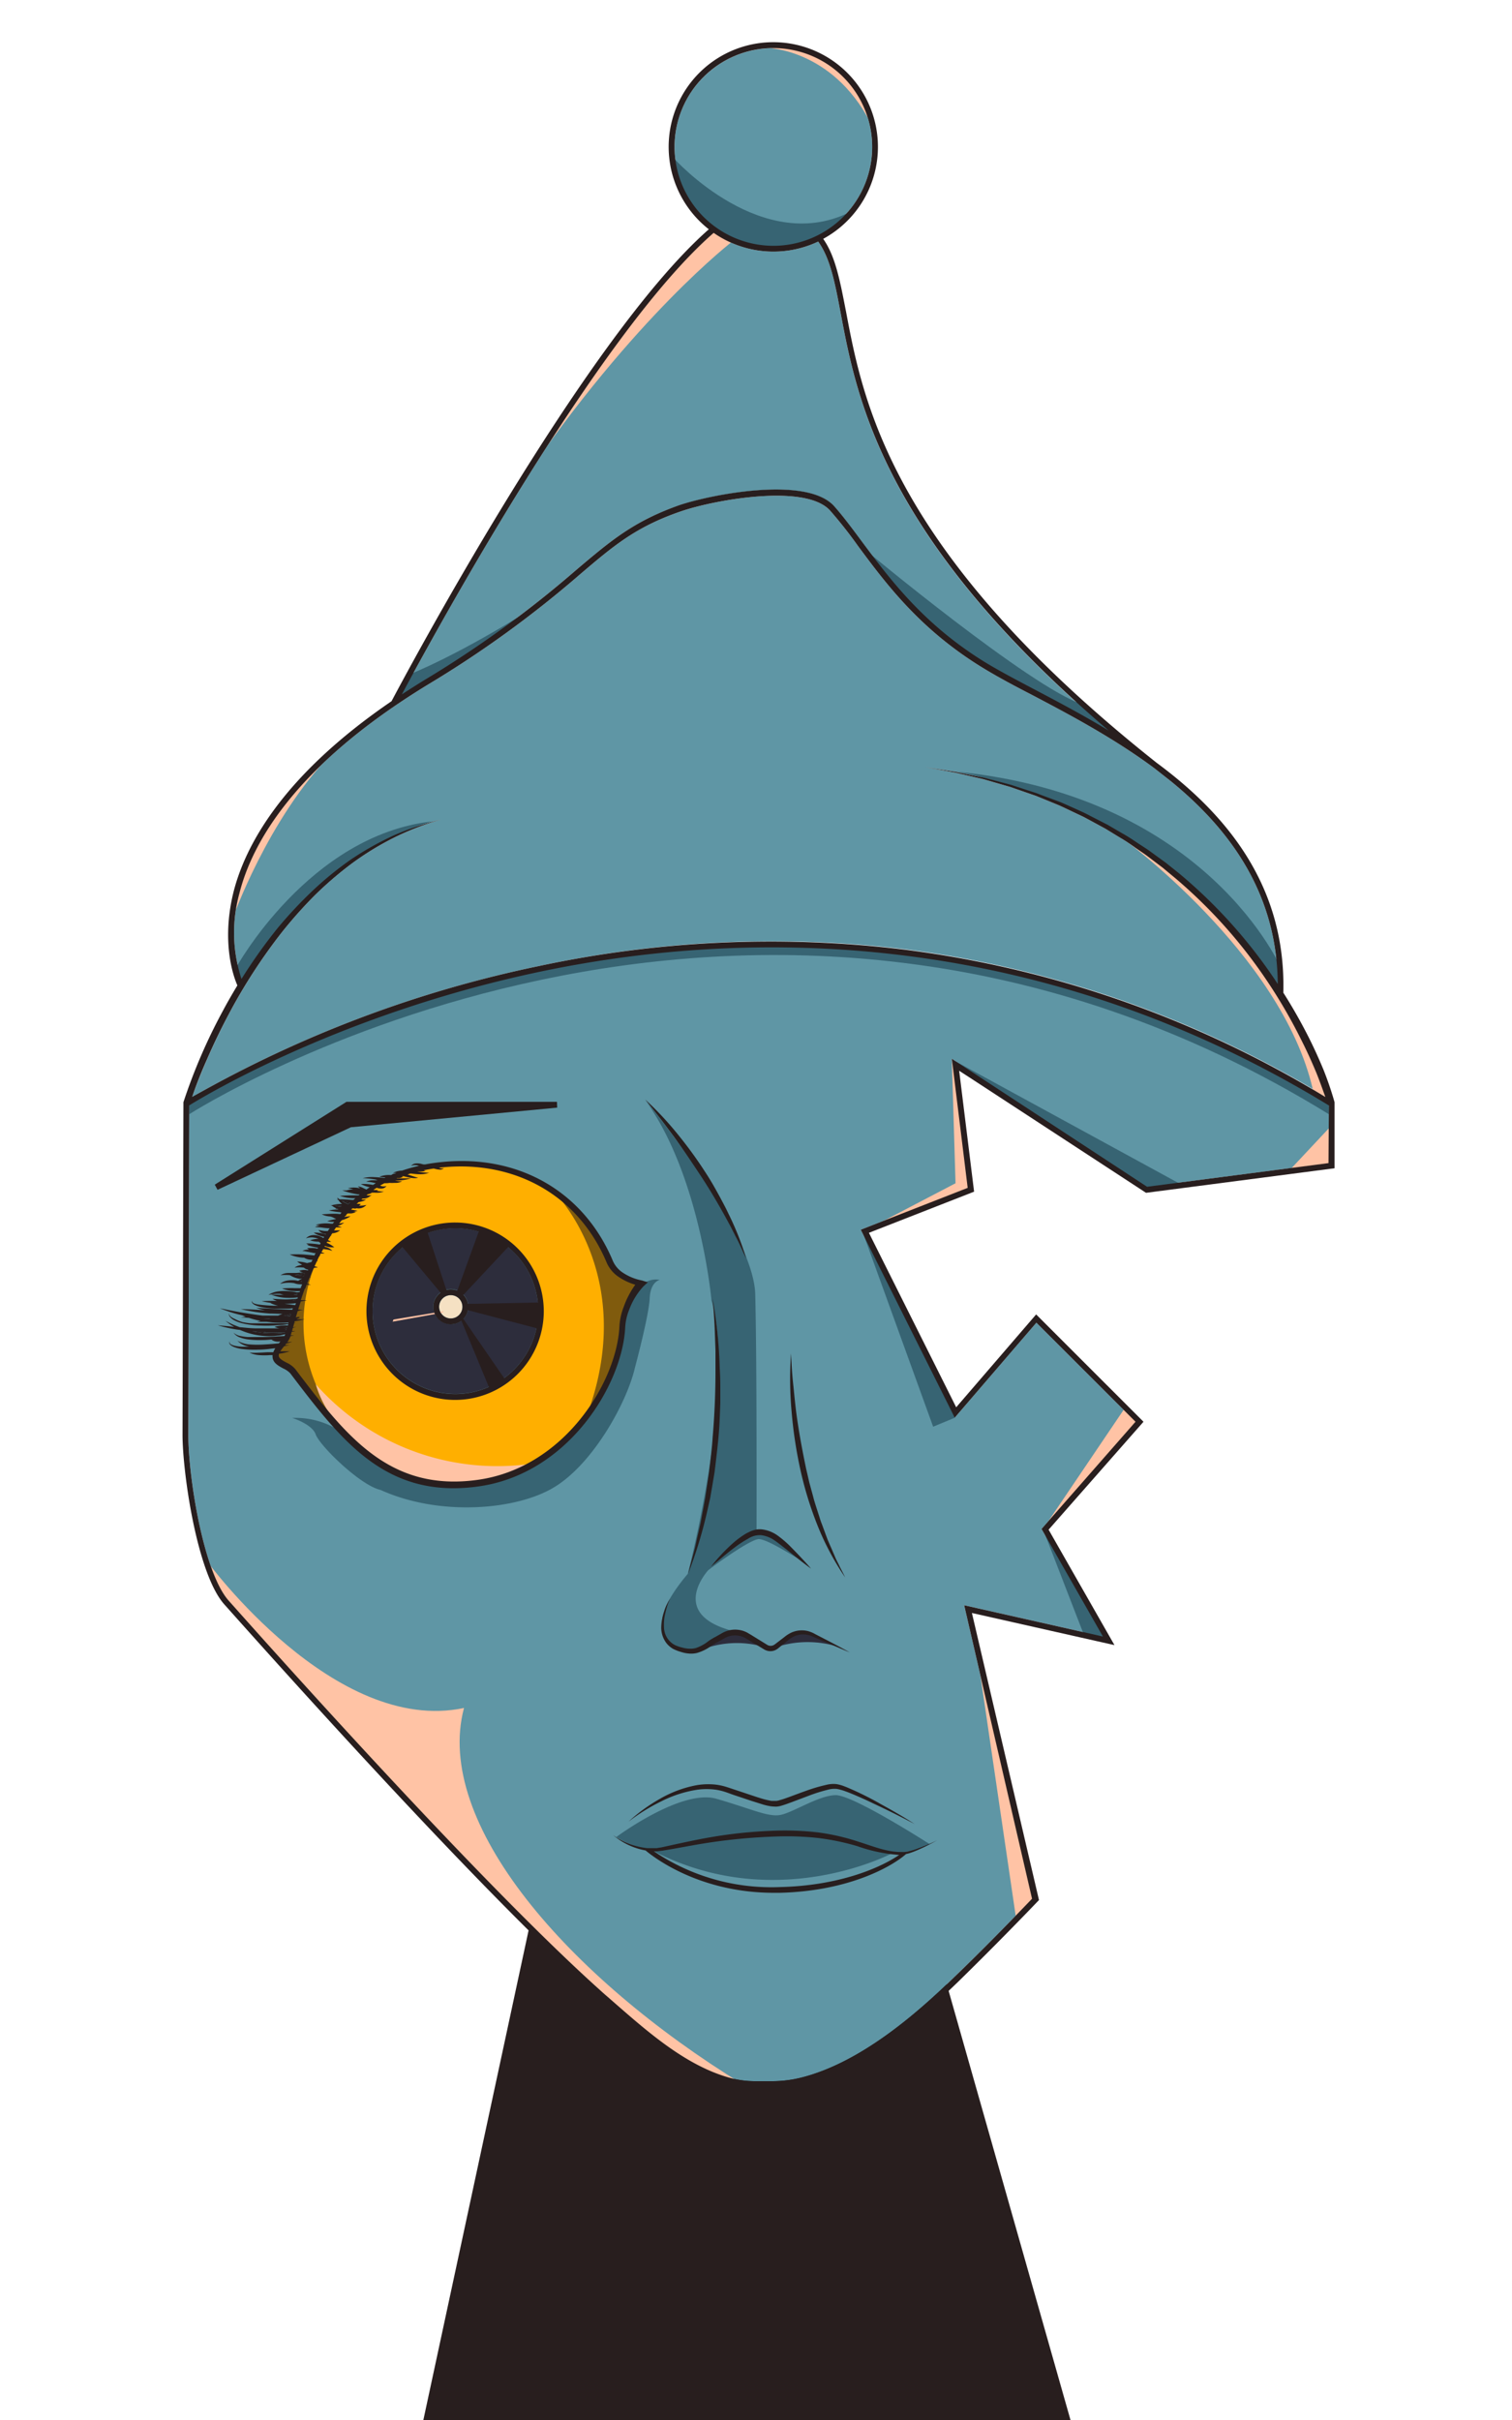<svg xmlns="http://www.w3.org/2000/svg" viewBox="0 0 250 400"><defs><style>.cls-1{fill:#281e1e;}.cls-2{fill:#5f96a5;}.cls-3{fill:#ffaf00;}.cls-4{fill:#2d2d3c;}.cls-5{fill:#f5e1c3;}.cls-6{fill:#376473;}.cls-7{fill:#ffc3a5;}.cls-8{fill:#805b0d;}</style></defs><title>char</title><g id="Camada_2" data-name="Camada 2"><polygon class="cls-1" points="88 316.27 70 400 177 400 152 312 88 316.27"/></g><g id="Camada_1" data-name="Camada 1"><circle class="cls-2" cx="127.87" cy="24.3" r="16.34"/><path class="cls-2" d="M183.31,120.79c-4.26-2.58-8.49-4.81-12.29-6.81-3.3-1.74-6.15-3.25-8.43-4.66-10.05-6.26-15.54-13.68-20-19.65-1.63-2.2-3.17-4.28-4.7-6-4.64-5.08-20.6-1.83-25.58-.14C104.69,86.2,101,89.37,95.29,94.19a177.59,177.59,0,0,1-25.12,18.22q-1.94,1.19-3.73,2.37C71.68,105,98.91,55.08,118,38.49a17.31,17.31,0,0,0,17.28,1.44c2,2.76,2.77,6.78,3.72,11.83C141.66,66,146,89,183.31,120.79Z"/><path class="cls-2" d="M219.14,181.25a176.64,176.64,0,0,0-69.46-24.34A183.08,183.08,0,0,0,89,159.7a196,196,0,0,0-57.23,21.62c.75-2.14,1.62-4.27,2.53-6.35q1.63-3.75,3.55-7.35A91.05,91.05,0,0,1,46.68,154a74.56,74.56,0,0,1,5.43-6.08,61.35,61.35,0,0,1,6.19-5.3,49.35,49.35,0,0,1,7-4.24,44.91,44.91,0,0,1,7.64-2.92,46,46,0,0,0-7.79,2.6A50.58,50.58,0,0,0,58,142.08a56.17,56.17,0,0,0-6.39,5.22,71.48,71.48,0,0,0-5.62,6,86.3,86.3,0,0,0-6.06,8.51,24.45,24.45,0,0,1-.36-14.1c2.09-8.35,9.18-21.12,31.15-34.53A178.75,178.75,0,0,0,95.92,94.92c5.57-4.74,9.25-7.87,16.76-10.43,5.54-1.88,20.47-4.59,24.55-.12a72.83,72.83,0,0,1,4.63,5.87c4.46,6,10,13.54,20.22,19.89,2.31,1.44,5.18,3,8.49,4.7,6.18,3.25,13.53,7.13,20.28,12.14l2.71,2.13h0c9.75,7.93,17.6,18.55,17.71,33.55-.25-.37-.48-.74-.73-1.1a83.28,83.28,0,0,0-15.5-17.12l-2.26-1.81-2.34-1.7c-.77-.58-1.6-1.08-2.4-1.62s-1.6-1.07-2.45-1.54l-2.49-1.45L180.54,135c-.43-.22-.85-.45-1.29-.66l-1.31-.6c-.88-.39-1.75-.8-2.64-1.17l-2.69-1c-.45-.16-.89-.35-1.35-.51l-1.37-.44-2.74-.9-2.79-.74-1.39-.37c-.47-.13-.94-.2-1.41-.3l-2.82-.58-.71-.15-.71-.11-1.42-.22-2.85-.43,2.84.51,1.41.26.71.13.7.16,2.8.66c.46.11.93.2,1.39.34l1.38.4,2.76.8,2.71.94,1.36.47c.45.16.89.36,1.33.53l2.65,1.09c.87.39,1.73.81,2.6,1.22l1.29.61c.43.21.85.45,1.27.67l2.52,1.37,2.44,1.49c.83.48,1.61,1,2.4,1.57s1.59,1.06,2.34,1.65l2.28,1.72,2.2,1.83a82.15,82.15,0,0,1,15.14,17,86,86,0,0,1,5.71,9.89c.86,1.7,1.64,3.44,2.37,5.19C218.18,178.59,218.7,179.92,219.14,181.25Z"/><path class="cls-2" d="M219.72,182.72l0,9.53-30,3.91L157.38,175,160,196.34l-17.68,6.92,15.54,31.07,13.5-15.7L187.75,235l-15.54,17.72,10.15,17.78-22.94-5.17,11.22,48.51c-4.59,4.79-9,9.25-12.91,13-6.17,6-15.51,14.17-25.39,16.6a19.87,19.87,0,0,1-4.75.56h-2.7a15.87,15.87,0,0,1-4-.5c-7.21-1.91-13.47-7.38-19-12.2l-1.44-1.26c-.43-.36-.86-.75-1.3-1.15C80.71,312.34,50.1,278.39,37.8,264.56c-4.13-4.64-6.66-20.33-6.66-27.33l.15-54.52c2.45-1.52,25-15.14,57.92-22.08C121.18,153.89,169.76,152.26,219.72,182.72Z"/><path class="cls-3" d="M102.4,210.83a5.21,5.21,0,0,1-1.81-2.29c-4.27-10.07-13.36-15.92-24.32-15.92a33.09,33.09,0,0,0-4.5.32c-15.07,2.11-20.41,14.61-23.94,27.81a4.45,4.45,0,0,1-1,1.58c-.51.6-1,1.22-1,1.8s.71.93,1.4,1.31a4.15,4.15,0,0,1,1.37,1c7.58,10,14.22,18.71,26.45,18.71a29.09,29.09,0,0,0,4-.29c14.5-2,23.18-16.4,23.65-25.57a9.59,9.59,0,0,1,.7-3.14,13.19,13.19,0,0,1,2.23-3.86A9.61,9.61,0,0,1,102.4,210.83ZM75.26,231.14a14.42,14.42,0,1,1,14.41-14.42A14.44,14.44,0,0,1,75.26,231.14Z"/><path class="cls-4" d="M75.26,203A13.7,13.7,0,1,0,89,216.72,13.72,13.72,0,0,0,75.26,203Zm-.72,15.86A2.89,2.89,0,1,1,77.42,216,2.9,2.9,0,0,1,74.54,218.89Z"/><circle class="cls-5" cx="74.54" cy="216" r="1.92"/><path class="cls-6" d="M147.49,306.33s-19.08,10.13-39.37-.34c0,0,13.88-3.18,20.28-2.82A67.32,67.32,0,0,1,147.49,306.33Z"/><path class="cls-6" d="M101.92,303.63s10.75-8,16.55-6.31,8.26,2.92,10.3,2.71,6.49-3.28,9.4-3.31,15.52,8.08,15.52,8.08-4.64,3.19-11.81,0a26.59,26.59,0,0,0-13.09-1.59,125.19,125.19,0,0,0-20.86,2.56A13.66,13.66,0,0,1,101.92,303.63Z"/><polygon class="cls-6" points="142.76 203.99 154.29 235.82 157.88 234.33 157.88 233.3 143.21 203.99 142.76 203.99"/><polygon class="cls-7" points="167.99 317.02 161.26 271.21 171.05 314.02 167.99 317.02"/><polygon class="cls-6" points="172.61 253.16 179.28 270.38 183.04 270.95 173.11 253.16 172.61 253.16"/><polygon class="cls-6" points="157.99 175.43 195.22 195.74 189.93 196.71 158.59 176.97 157.99 175.43"/><path class="cls-6" d="M31.74,181.32l-.45,1.39v1.46s92.19-59.21,188.43,0v-1.7S139.73,124,31.74,181.32Z"/><path class="cls-6" d="M122,269.78a9.38,9.38,0,0,0-3.24,1c-.07.05-.13,0-.19-.14l-.59.78a4.87,4.87,0,0,1-4,1.56c-2.39-.28-4.88-1.79-4.48-5.37.27-2.5,2.76-5.75,4.23-7.48.26-1,8-31.37,3.91-45.18,0,0-1.84-20.64-11-33.2,0,0,17.94,21.72,18.23,32.13s.22,38.95.22,38.95l.55.42a26,26,0,0,1,6.42,4.42c-1.94-1.13-5.28-3.22-6.57-3.27s-7.14,4.14-8.42,5.17C117.14,259.53,110,267.14,122,269.78Z"/><path class="cls-6" d="M131.79,257.35c.3.28.6.56.91.87A4.81,4.81,0,0,0,131.79,257.35Z"/><path class="cls-6" d="M103.79,215.52l.11.94a25,25,0,0,0-1.26,5.91c-.48,4.74-8.76,20.48-23,22.51A25.88,25.88,0,0,1,59.84,240a13.5,13.5,0,0,0-11.53-5.63s3.28,1,3.89,2.72c.29.85,2,2.87,4.13,4.81.3.28.61.56.92.82,2,1.71,4.13,3.2,5.67,3.55h0c9.8,4.44,22.5,3.32,28.68-.43C98,242,103.63,231.93,105,226h0s2.3-8.56,2.42-11.38,1.68-3.07,1.68-3.07C105.71,210.9,103.79,215.52,103.79,215.52Z"/><path class="cls-8" d="M97.22,233.47s4.67-7.77,5.3-11.79a49.07,49.07,0,0,1,1.36-6.36l2-3.49s-3.74,0-4.45-2.1c-2.79-8.22-10-12.94-10-12.94S105.53,210.44,97.22,233.47Z"/><path class="cls-8" d="M53.48,206.32S42.82,222.53,59.84,240c0,0-10.7-11.65-11.42-13.12a3.74,3.74,0,0,0-2.35-1.84l-.52-1.48a8.53,8.53,0,0,0,2.3-3.16C48.53,218.59,50.73,209.22,53.48,206.32Z"/><path class="cls-4" d="M126.13,272.16l-3.55-2.26-2.93.39-3.28,2.24A16.16,16.16,0,0,1,126.13,272.16Z"/><path class="cls-4" d="M138.48,272.16a28.42,28.42,0,0,0-5-2.34c-2-.56-4.89,2.34-4.89,2.34A16.94,16.94,0,0,1,138.48,272.16Z"/><path class="cls-6" d="M39,160S51.05,138,71.53,135.76c0,0-16.78,3.73-31.44,27Z"/><path class="cls-6" d="M211.9,160.2S199.82,131.63,158,127.53c0,0,33.54,5,53.48,36.52Z"/><path class="cls-6" d="M143,90.84s27.51,22.88,36,25.59l5.58,5.1-7.5-3.84-9.73-5-7.51-4.5-5.71-4.57-5.34-5.28Z"/><path class="cls-6" d="M68,111.35s7.64-3,19.69-10.58L73.06,111.34l-7.65,4.57Z"/><path class="cls-6" d="M111.53,26.28S126.28,42.67,141,34.81c0,0-6.72,8.29-16.14,6.18C111.43,38,111.53,26.28,111.53,26.28Z"/><path class="cls-7" d="M34.28,258.12s21,28.75,42.44,24.19c-5.07,19,17.16,44.44,46.07,62.2,0,0-6.81.92-26.27-17.2C90.79,322,86.31,317.2,86.31,317.2L60.06,289.88,38,265.49,36.4,264Z"/><polygon class="cls-7" points="157.38 175.03 157.99 195.58 143.97 202.91 160.6 196.78 157.38 175.03"/><polygon class="cls-7" points="172.61 252.52 186.01 232.7 188.41 234.86 172.61 252.52"/><polygon class="cls-7" points="220.12 186.07 213.23 193.42 220.12 192.54 220.12 186.07"/><polygon class="cls-7" points="73.39 216.72 65.06 218.1 64.92 218.46 73.19 216.97 73.39 216.72"/><path class="cls-7" d="M127.55,8s11.8.6,17.55,14.87c0,0-2.56-9.53-8-12.47S129.19,7.52,127.55,8Z"/><path class="cls-7" d="M39,150.44s6.67-18,18-27.89C57,122.55,41.62,133.18,39,150.44Z"/><path class="cls-7" d="M121.19,39.83S104.93,52.22,86.31,79.64l20.42-30.08L117.8,38Z"/><path class="cls-7" d="M185.21,138.25s26.69,19.26,31.87,41.87c2.52,1.31,2.56,1.69,2.56,1.69S211.57,152.65,185.21,138.25Z"/><path class="cls-7" d="M52.22,228.82A40.07,40.07,0,0,0,88,241.92s-9,6.64-23.32,1C64.66,242.89,54.65,237.4,52.22,228.82Z"/><polygon class="cls-1" points="66.19 205.7 73.19 214.08 73.97 213.72 70.63 203.51 66.19 205.7"/><polygon class="cls-1" points="75.5 213.66 79.35 203.04 84.26 205.86 76.38 214.28 75.5 213.66"/><polygon class="cls-1" points="76.18 218.03 81.02 229.71 83.57 228.1 76.4 217.69 76.18 218.03"/><polygon class="cls-1" points="76.83 215.53 76.72 216.39 89.33 219.7 89.21 215.29 76.83 215.53"/><path class="cls-1" d="M49.94,211.72l-.26,0,.23,0Z"/><path class="cls-1" d="M47.42,219.53l0-.11a2.91,2.91,0,0,1-.66.17c.2,0,.39,0,.58-.06Z"/><path class="cls-1" d="M53,205.12h-.11l.1,0Z"/><path class="cls-1" d="M50.44,210.44c-.22,0-.45.07-.67.12a6.39,6.39,0,0,1-1,.16l.61.1.86.11C50.31,210.76,50.38,210.6,50.44,210.44Z"/><path class="cls-1" d="M48.1,217.17a5.17,5.17,0,0,1-.51.18,3.76,3.76,0,0,1-.67.12l.27,0,.78.1C48,217.45,48.05,217.31,48.1,217.17Z"/><path class="cls-1" d="M47.87,218Z"/><path class="cls-1" d="M48.49,215.9l-.19,0h.18Z"/><path class="cls-1" d="M48.87,214.72a3.57,3.57,0,0,1-.45.19h.39Z"/><path class="cls-1" d="M49.17,213.84a3.6,3.6,0,0,1-.63.15l.56,0A1.59,1.59,0,0,1,49.17,213.84Z"/><path class="cls-1" d="M55.82,201h-.13l.1,0Z"/><path class="cls-1" d="M44.56,218l.14,0q-.59,0-1.17-.09Z"/><path class="cls-1" d="M55.32,199.27l.81.21.38-.1Z"/><path class="cls-1" d="M59.9,197h-.12l.11,0Z"/><path class="cls-1" d="M57.5,199h.11l.29-.29a8.3,8.3,0,0,1-1.11-.19,2.3,2.3,0,0,1-.28-.06c.23.14.47.27.72.4Z"/><path class="cls-1" d="M47.35,219.77l-.24,0,.23,0Z"/><path class="cls-1" d="M49.24,216.72h0l.33,0Z"/><path class="cls-1" d="M47.23,220.23l-1.1,0-2.65.05.49-.19c-.5,0-1,0-1.51,0l-.76-.06a11.84,11.84,0,0,0,1.19.21,14.82,14.82,0,0,0,3,.13,12.36,12.36,0,0,0,1.35-.14Z"/><path class="cls-1" d="M46.83,221.16c-.25,0-.49.09-.74.12h.1l.61-.07Z"/><path class="cls-1" d="M123.38,208c-.6-1.17-1.07-2.39-1.7-3.53l-.88-1.74-.93-1.71c-1.25-2.26-2.57-4.5-4-6.66s-2.88-4.32-4.4-6.42c-.78-1.05-1.55-2.09-2.35-3.12s-1.6-2.05-2.42-3.07a54.82,54.82,0,0,1,5.36,5.73,69.85,69.85,0,0,1,4.61,6.35c.72,1.1,1.38,2.23,2,3.37.32.56.62,1.15.93,1.72l.45.87c.15.3.29.6.43.89A48.19,48.19,0,0,1,123.38,208Z"/><path class="cls-1" d="M119.1,229l0,2.88c-.07,1.93-.13,3.86-.31,5.77s-.41,3.84-.65,5.75l-.48,2.85c-.09.48-.16.95-.25,1.43l-.32,1.4a72.5,72.5,0,0,1-3.32,11.05c.24-.93.48-1.86.74-2.78l.37-1.39c.12-.46.21-.94.31-1.4l.64-2.8.53-2.82.26-1.41.21-1.42.42-2.83c.2-1.9.47-3.8.58-5.7.33-3.81.48-7.63.47-11.46,0-1,0-1.91,0-2.87l-.1-2.87c-.06-1.92-.2-3.82-.38-5.74A74.82,74.82,0,0,1,119,226.1C119.06,227.06,119.09,228,119.1,229Z"/><path class="cls-1" d="M134.11,259.28c-1.4-1-2.74-2.11-4.08-3.18-.68-.52-1.34-1.07-2-1.5a4.83,4.83,0,0,0-2.18-.85,3.53,3.53,0,0,0-2.17.59,17.25,17.25,0,0,0-2.11,1.37c-1.36,1-2.67,2.15-4,3.23a29,29,0,0,1,3.55-3.81,14.75,14.75,0,0,1,2.13-1.59c.2-.11.39-.22.6-.31a3.81,3.81,0,0,1,.66-.27,3.88,3.88,0,0,1,.71-.17,3.83,3.83,0,0,1,.76,0,5.62,5.62,0,0,1,2.57,1,17.66,17.66,0,0,1,2,1.69C131.78,256.73,133,258,134.11,259.28Z"/><path class="cls-1" d="M139.75,260.74a44.49,44.49,0,0,1-4.55-8.53,59.12,59.12,0,0,1-2.86-9.27,72.16,72.16,0,0,1-1.45-9.58,59.94,59.94,0,0,1-.1-9.66c.08,1.6.16,3.21.33,4.8s.31,3.19.51,4.78c.41,3.18,1,6.33,1.65,9.45l.54,2.33.63,2.31c.19.78.45,1.54.69,2.3l.37,1.14a11.6,11.6,0,0,0,.39,1.13l.83,2.25c.28.75.63,1.47.94,2.21l.47,1.1c.16.37.35.72.53,1.08C139,259.29,139.4,260,139.75,260.74Z"/><path class="cls-1" d="M140.52,273.13c-1.59-.65-3.15-1.35-4.73-2l-1.18-.52a4.28,4.28,0,0,0-1.14-.39,3.52,3.52,0,0,0-2.28.31,4.57,4.57,0,0,0-1,.69l-1,.8-.5.41a2.13,2.13,0,0,1-.68.39,2,2,0,0,1-1.6-.15l-2.21-1.33-.55-.34-.52-.3a3.17,3.17,0,0,0-1.08-.34,3.39,3.39,0,0,0-2.18.38l-1.12.63a10.76,10.76,0,0,0-1.07.62,7.49,7.49,0,0,1-2.41,1.22,4.14,4.14,0,0,1-1.4.1,5.5,5.5,0,0,1-1.33-.28,7,7,0,0,1-1.27-.5,4,4,0,0,1-1.06-.91,4.3,4.3,0,0,1-.88-2.55,8.17,8.17,0,0,1,.45-2.58,7.64,7.64,0,0,1,1.09-2.33,5.53,5.53,0,0,0-.51,1.17c-.13.4-.24.81-.33,1.22a7.87,7.87,0,0,0-.24,2.49,3.38,3.38,0,0,0,1.82,2.88,6,6,0,0,0,1.13.39,5.21,5.21,0,0,0,1.18.2,3.69,3.69,0,0,0,1.15-.11,6.91,6.91,0,0,0,2.1-1.17,11.4,11.4,0,0,1,1.14-.68l1.11-.63a4.34,4.34,0,0,1,2.78-.51,4.11,4.11,0,0,1,1.36.45l.58.34.55.34,2.17,1.34a1.08,1.08,0,0,0,.88.11,1.25,1.25,0,0,0,.43-.24l1.52-1.16a5.36,5.36,0,0,1,1.16-.74,4.21,4.21,0,0,1,2.73-.25,5.13,5.13,0,0,1,1.24.52l1.14.59C137.5,271.5,139,272.29,140.52,273.13Z"/><path class="cls-1" d="M106.16,211.65a8.57,8.57,0,0,1-3.35-1.41,4.49,4.49,0,0,1-1.55-2c-5-11.74-16.31-17.88-29.58-16-.44.06-.88.13-1.3.21s-.67-.1-1-.13a2.77,2.77,0,0,0-.76,0,1.17,1.17,0,0,0-.65.38,1.91,1.91,0,0,1,1.31,0,26.06,26.06,0,0,0-2.8.79h0a3.51,3.51,0,0,0-1.5.38l.57,0-.25.1a2,2,0,0,0-.49.14l.11,0-.28.12a4.31,4.31,0,0,0-1.91.27c.36.06.71.1,1,.13l-.14.08c-.53-.06-1.07-.12-1.62-.14a6.75,6.75,0,0,0-2,.16,16.87,16.87,0,0,1,2.14.23,2.72,2.72,0,0,0,.37.13c-.26,0-.53,0-.8,0a2.85,2.85,0,0,0-1.15.23c.49,0,1,.12,1.42.2l.18.05-.46.29h0a7.16,7.16,0,0,0-2-.15,6.1,6.1,0,0,0,1.46.53c-.19.12-.37.25-.55.38h0l-.49-.23a2.56,2.56,0,0,0-.92-.3l.36.31-.45-.07a4.41,4.41,0,0,0-1.58.07,9.12,9.12,0,0,1,.91.17,5.08,5.08,0,0,0-1.09.19l.18,0c-.3,0-.59,0-.9,0a13.79,13.79,0,0,0,2.64.66l.24,0-.19.16h-.37c-.9,0-1.79,0-2.71.1a7.44,7.44,0,0,0,2.55.37l-.32.29-.29,0a16.93,16.93,0,0,0-2-.1q-.19-.13-.39-.3a1.79,1.79,0,0,0,.13.32h-.23l.3.09a2,2,0,0,0,.33.43,2.88,2.88,0,0,0,.27.22,6.27,6.27,0,0,0-1.67.21l-.18,0,.08.06-.14,0h.21a4.07,4.07,0,0,0,.75.46l-.2.08.34,0,.23.1a8.49,8.49,0,0,0-1.59.16,11.15,11.15,0,0,0,1.78.28l.3.08c-.08.08-.14.17-.22.25a7.26,7.26,0,0,0-.93-.06c-.71,0-1.39.06-2.12.09a3.63,3.63,0,0,0,1.4.36h0a2.76,2.76,0,0,1,.68.27l.31.15a11.72,11.72,0,0,0-1.48.35,4.45,4.45,0,0,0,1.15.12l-.24.3-.35,0a6.11,6.11,0,0,0-2.48.2l.76.1a2.48,2.48,0,0,0-.88.26,10.55,10.55,0,0,1,1.14.08,10.74,10.74,0,0,0,1.14.12h.17c-.11.15-.22.31-.32.47l-.25,0c-.42,0-.82-.1-1.31-.18a1.74,1.74,0,0,0,1.27.66l-.06.07-.41-.13a4.83,4.83,0,0,0-1.57-.16,4.72,4.72,0,0,0,1.44.63l.29.06-.11.2a4.21,4.21,0,0,0-.64-.31,2.56,2.56,0,0,0-1.2-.17,1.75,1.75,0,0,0-1.06.52,3.17,3.17,0,0,1,1.08-.15,3.7,3.7,0,0,1,1,.23,4.59,4.59,0,0,0-1.4.25,4.52,4.52,0,0,0,1.44.23l.31.25-.12.22-.69-.09a13.19,13.19,0,0,0-1.58-.09,3.78,3.78,0,0,0,.43.26l-.3,0a12.16,12.16,0,0,0,1.83.44,1.09,1.09,0,0,1-.08.15l-.39-.06a6.56,6.56,0,0,0-1.34,0,1.56,1.56,0,0,0,.34.23h-.13a2.1,2.1,0,0,0-1,.21c.34,0,.64.1,1,.16l.94.2.25,0-.2.41c-.59-.08-1.17-.12-1.76-.17a19.77,19.77,0,0,0-2.32,0,6.76,6.76,0,0,0,2.29.53h.1a2.17,2.17,0,0,0,1.08.33,1.51,1.51,0,0,0,.3,0c-.05.13-.12.26-.18.39l-.37.08-.35.09-.23-.06a4.93,4.93,0,0,0-1.4-.19,3,3,0,0,0,.81.49l-.24.1h0a2,2,0,0,0-1,.41,6.1,6.1,0,0,1,1.54,0,1.35,1.35,0,0,0,.69.33s0,.09,0,.13l-.35-.06a2.39,2.39,0,0,0-1.11.13,2.28,2.28,0,0,0,.65.28h-.17c-.41,0-.8.07-1.18.07s-.79,0-1.2,0a2.51,2.51,0,0,0-1.19.36,7.91,7.91,0,0,1,1.54,0,4.16,4.16,0,0,0,1.64.6l.39,0a3.44,3.44,0,0,0-.66.34l-.29-.06a4.69,4.69,0,0,0-1.4,0,2.57,2.57,0,0,0-1.3.55,5.94,5.94,0,0,1,2.33-.11,2.51,2.51,0,0,0,1,.19h.31l-.24.64-1,0a14.58,14.58,0,0,0-2.08.06,5.71,5.71,0,0,0,2.07.42,7,7,0,0,0,.91,0l-.06.15-.36.06c-.11,0-.23,0-.35-.06a12.29,12.29,0,0,0-1.5-.15,7.05,7.05,0,0,0-1.52.08,3.77,3.77,0,0,0-1.43.55,9.36,9.36,0,0,1,1.47-.18h.59l-.18,0c.22.07.44.13.67.18l-2.1-.05a7.2,7.2,0,0,0,2.71.54,10.69,10.69,0,0,0,1.69-.08c0,.07,0,.15-.08.22-.66.06-1.28.12-1.92.12s-1.43-.06-2.19-.11a3.34,3.34,0,0,0,.74.35c-.84,0-1.68,0-2.53.06a17,17,0,0,0,3.89.41c.59,0,1.18,0,1.77-.09,0,.11-.07.22-.11.33L47,215.48c-.76,0-1.51-.12-2.3-.11a5,5,0,0,0,1.3.45l-.57,0c-.69,0-1.38-.06-2.06-.12l-.51-.06a2.92,2.92,0,0,1-.5-.09,1.67,1.67,0,0,1-.46-.16c-.13-.07-.27-.23-.17-.39a.24.24,0,0,0-.07.26.38.38,0,0,0,.06.13l.1.1a1.63,1.63,0,0,0,.47.28,5.28,5.28,0,0,0,1,.3,13.37,13.37,0,0,0,2.09.23c.7,0,1.4,0,2.1,0,.31,0,.62,0,.93-.07l-.08.26-2.1-.1c-1.29-.05-2.58-.13-3.89-.22a10,10,0,0,0,1.49.41c-1.34-.09-2.69-.18-4-.2a28.88,28.88,0,0,0,4.89.74c.67,0,1.35.06,2,.05-.24.08-.48.17-.73.28l-1.23,0c-.46,0-.91,0-1.37,0l-.79-.1c-1-.14-2.09-.31-3.13-.49s-2.08-.41-3.12-.62a24.48,24.48,0,0,0,3,1l.68.16.59.24-.81.1,1.34.09a15.61,15.61,0,0,0,1.93.5l-.56.15c.52,0,1,0,1.55,0l1,.11a17.9,17.9,0,0,0,2.64,0l-.05.14H46c-.49,0-1,0-1.47,0s-1,0-1.47,0l-.73,0-.73,0c-.49,0-1-.11-1.44-.18A6.63,6.63,0,0,1,38.8,218a1.2,1.2,0,0,1-.32-.16,1.53,1.53,0,0,1-.3-.19.88.88,0,0,1-.34-.6.86.86,0,0,0,.25.69,1.8,1.8,0,0,0,.29.26,2.11,2.11,0,0,0,.31.21,6.25,6.25,0,0,0,1.42.53,14.17,14.17,0,0,0,3,.36,22.58,22.58,0,0,0,3-.07c.52,0,1-.09,1.56-.16l-.06.22a6.63,6.63,0,0,0-.9,0,6.29,6.29,0,0,0-1.31.22,2.31,2.31,0,0,0,1.26.26l-.84,0c-1.09,0-2.18,0-3.27,0s-1.94-.12-2.92-.2c-.32-.12-.65-.25-1-.39a14.28,14.28,0,0,1-1.36-.67,8.91,8.91,0,0,0,1.44,1l-1.09-.11L36,219.06a25,25,0,0,0,3.22.71l.48.06a1.33,1.33,0,0,0,.21.09,11.73,11.73,0,0,0,6,.84c.42,0,.84-.14,1.25-.23v0a1.88,1.88,0,0,1-.12.3c-1.18.06-2.35.14-3.53.17-.85,0-1.7,0-2.54,0a8.62,8.62,0,0,1-1.24-.18,2.19,2.19,0,0,1-1.12-.55,2.09,2.09,0,0,0,1,.77,6.25,6.25,0,0,0,1.27.33,15.06,15.06,0,0,0,2.6.13c.59,0,1.18-.07,1.78-.13l-.38.06a1.88,1.88,0,0,0,1.34.31l.14,0-.12.14-.13.16c-.81.08-1.61.15-2.42.19a17.19,17.19,0,0,1-2.27,0,4.63,4.63,0,0,1-2.17-.63,3.54,3.54,0,0,0,2,1h-.57l-.65,0a7.49,7.49,0,0,1-1.26-.17l-.3-.09a1.47,1.47,0,0,1-.28-.14.49.49,0,0,1-.26-.51.53.53,0,0,0,.18.61,1.79,1.79,0,0,0,.28.2l.31.15a5.94,5.94,0,0,0,1.29.32,15.56,15.56,0,0,0,2.64.12c.88,0,1.75-.1,2.62-.22l.27,0a3,3,0,0,0-.33.64l-.65,0c-.54,0-1.09.06-1.64.07a13,13,0,0,1-1.65,0,4.66,4.66,0,0,0,1.64.41,10.48,10.48,0,0,0,1.68,0l.5,0a1.82,1.82,0,0,0,0,.33c.08,1,1,1.45,1.78,1.88a3.57,3.57,0,0,1,1.14.79c7.69,10.12,14.43,19,27,19a30,30,0,0,0,4.12-.3c14.87-2.07,23.78-16.83,24.26-26.24a9,9,0,0,1,.64-2.91,11.57,11.57,0,0,1,2.38-3.92l.72-.67ZM44.56,218c-.35,0-.69-.06-1-.11q.59.06,1.17.09Zm15.35-21h0l-.11,0Zm-3.13,1.55a10.47,10.47,0,0,0,1.12.19l-.29.29h-.12l-.26-.14c-.25-.12-.48-.25-.72-.39Zm-.65.92-.81-.21,1.19.11ZM55.82,201l0,0-.1,0ZM53,205.12s0,0,0,0l-.1,0Zm-3.64,5.7c-.21,0-.41-.06-.62-.1a7.73,7.73,0,0,0,1-.16c.22-.05.45-.09.68-.12-.07.16-.14.32-.2.49Zm.29,1,.26-.05,0,.06ZM48.54,214a4.85,4.85,0,0,0,.63-.16,1.46,1.46,0,0,0-.07.19Zm-.12.91a3,3,0,0,0,.45-.19l-.06.19Zm-.12,1,.19,0s0,0,0,0Zm-1.11,1.56-.28,0a3.71,3.71,0,0,0,.68-.12,4.4,4.4,0,0,0,.51-.18c-.05.14-.09.28-.13.42Zm.68.45h0Zm-.42,1.48,0,.11h0l-.59.06A3.55,3.55,0,0,0,47.45,219.42Zm-.1.35s0,0,0,.06h-.23Zm-1.48.62a14.82,14.82,0,0,1-3-.13,11.84,11.84,0,0,1-1.19-.21l.76.06c.51,0,1,0,1.51,0a4.84,4.84,0,0,0-.49.18l2.65-.05,1.1,0s0,0,0,0C46.77,220.32,46.32,220.37,45.87,220.39Zm.32.88.64-.11,0,0ZM103.13,216a10.35,10.35,0,0,0-.71,3.22C102,228.35,93.35,242.6,79,244.6c-14.7,2.06-21.88-7.39-30.19-18.32a4.29,4.29,0,0,0-1.45-1.06c-.63-.34-1.23-.66-1.27-1.11a.82.82,0,0,1,.06-.37l.15,0a10.17,10.17,0,0,0,1.63-.39c-.53,0-1.06,0-1.58,0a9.35,9.35,0,0,1,.64-.84l.91-.18-.76,0c.06-.09.13-.16.19-.24.34-.1.68-.2,1-.32l-.84.09a3.23,3.23,0,0,0,.54-1l.59-.14-.55,0c.06-.2.11-.4.17-.61l.13,0,.41-.05-.17,0,.24-.09-.34.06-.22-.05c.05-.16.09-.32.13-.48l.58-.19-.55.09c.07-.23.13-.46.2-.69l.33-.05h-.32c0-.09.05-.18.08-.27a14.61,14.61,0,0,0,1.6-.32l-1.35,0a2.19,2.19,0,0,0,.3-.16l.32,0a1.83,1.83,0,0,0-.25-.08l.24-.16c-.19,0-.37,0-.55.06l-.13,0c.09-.33.2-.65.29-1a3.82,3.82,0,0,0,.36-.13l-.33,0h0l.33,0,.55-.08-.82-.08.15-.47.1,0h-.09c.09-.29.18-.57.28-.86a9.58,9.58,0,0,0,1-.21l-1,0c.21-.64.43-1.28.66-1.9l.06,0h0l.24-.65a4.1,4.1,0,0,0,.7,0l-.61-.19c.12-.32.24-.63.37-.94l.09-.08.1,0h-.05s.05,0,.07-.06h-.14c.2-.48.41-1,.62-1.44a1,1,0,0,1,.13-.09,5.77,5.77,0,0,0,.58-.08,4,4,0,0,0-.56-.17c.12-.27.25-.53.37-.79a2.31,2.31,0,0,0,.19-.14h-.13c.12-.24.23-.49.36-.73l.16-.11h-.1l.18-.34a4.73,4.73,0,0,0,.65,0,4.87,4.87,0,0,0-.53-.21l.3-.53.42.06a4.81,4.81,0,0,1,1.08.25,2.07,2.07,0,0,0-1-.62l-.3-.08.06-.1.06,0a3.31,3.31,0,0,0,1.5.19A6,6,0,0,0,54,205.4l.11-.16a2.39,2.39,0,0,0,.66,0c-.19-.08-.36-.18-.53-.27.13-.23.28-.46.42-.68a.43.43,0,0,0,.13-.09h-.07l.22-.35a2.29,2.29,0,0,0,1.29-.48l-1,0c.11-.16.22-.33.34-.49l.94,0a2.9,2.9,0,0,0-.7-.24,3,3,0,0,0,1.09-.55l-.83.15.44-.55a4.8,4.8,0,0,0,1.44-.65c-.35,0-.68.06-1,.11l.12-.15h.24l-.16-.08c.1-.12.21-.24.32-.35H58a1.92,1.92,0,0,0,.84-.26l-.43-.05c.24,0,.48-.06.72-.11a8.23,8.23,0,0,0-1.08-.21l.15-.15a.41.41,0,0,0,.11-.07l.57.06-.09-.06.25,0a1.68,1.68,0,0,0,1.47-.49l.1-.07a4.17,4.17,0,0,1-1.26.11,1.52,1.52,0,0,0,.32-.26,2.1,2.1,0,0,0-.71,0l.35-.32a3.15,3.15,0,0,0,1.21-.4l-.78,0,.22-.19a1.31,1.31,0,0,0,.28,0,1.61,1.61,0,0,0,1-.43.78.78,0,0,0,.22-.12,2.76,2.76,0,0,1-.86,0l.22-.16a1.06,1.06,0,0,0,.35-.09.9.9,0,0,0,.32-.17h0a2.71,2.71,0,0,0,.41,0,4,4,0,0,0,1.57-.16,10.63,10.63,0,0,1-1.15-.14l.19-.14a5.18,5.18,0,0,1-.78,0h0l.55-.36,0,0a2.07,2.07,0,0,0,.86.12,1,1,0,0,0,.76-.41,1.65,1.65,0,0,1-.65.05,2.77,2.77,0,0,1-.41-.12c.23-.14.47-.27.72-.4a3.9,3.9,0,0,0,.83-.05l0,0a8.55,8.55,0,0,0,.88,0,2.31,2.31,0,0,0,1.23-.27,4.91,4.91,0,0,1-1.21-.1h-.07l.33,0-.07,0a10.17,10.17,0,0,0,2.51-.38c-.82,0-1.63,0-2.43,0l.15-.06a1.35,1.35,0,0,0,1-.27,1.42,1.42,0,0,1-.29,0l.16-.06.32.08a9.74,9.74,0,0,0,1.1.23,3.36,3.36,0,0,0,1.14,0c-.6-.18-1.17-.38-1.75-.56l.49-.16h0c.51.05,1,.12,1.54.12a4.42,4.42,0,0,0,1.53-.24,13.85,13.85,0,0,1-2-.2l.11,0a6.56,6.56,0,0,0,1.32-.09l-.35-.12c.54-.11,1.1-.21,1.67-.29l.27.06a3.47,3.47,0,0,0,.74.12.83.83,0,0,0,.69-.26.84.84,0,0,1-.66,0l-.17-.06a33.69,33.69,0,0,1,3.59-.21c10.86,0,19.87,5.79,24.1,15.78a5.47,5.47,0,0,0,1.9,2.39,9.79,9.79,0,0,0,2.88,1.38A14.47,14.47,0,0,0,103.13,216Z"/><polygon class="cls-1" points="92.13 183.08 58.02 186.32 35.97 196.66 35.51 195.81 57.29 182.12 92.09 182.12 92.13 183.08"/><path class="cls-1" d="M75.26,202.07a14.66,14.66,0,1,0,14.65,14.65A14.67,14.67,0,0,0,75.26,202.07Zm0,28.35A13.7,13.7,0,1,1,89,216.72,13.72,13.72,0,0,1,75.26,230.42Z"/><path class="cls-1" d="M74.54,213.12A2.89,2.89,0,1,0,77.42,216,2.89,2.89,0,0,0,74.54,213.12Zm0,4.81A1.93,1.93,0,1,1,76.46,216,1.93,1.93,0,0,1,74.54,217.93Z"/><path class="cls-1" d="M151.23,301.49c-1.9-1-3.79-1.95-5.71-2.87-1-.46-1.91-.92-2.88-1.35s-1.94-.86-2.92-1.21a7,7,0,0,0-.74-.23,3.92,3.92,0,0,0-.71-.15,4.14,4.14,0,0,0-1.45.16,25.8,25.8,0,0,0-3,.94l-3,1.13c-.5.18-1,.37-1.54.53a4,4,0,0,1-.92.18,8.38,8.38,0,0,1-.84-.05,9.15,9.15,0,0,1-1.64-.39l-1.53-.48-3-1c-.5-.17-1-.37-1.5-.53a9.37,9.37,0,0,0-1.48-.35,11.27,11.27,0,0,0-3.07,0,19.77,19.77,0,0,0-6,1.94,31.66,31.66,0,0,0-5.39,3.35,28,28,0,0,1,5.18-3.77,19.21,19.21,0,0,1,6.05-2.26,11.4,11.4,0,0,1,3.3-.09,10.09,10.09,0,0,1,1.63.36c.52.16,1,.33,1.52.5l3,1c.5.17,1,.33,1.51.48a13.48,13.48,0,0,0,1.48.34c.22,0,.48,0,.75,0a3,3,0,0,0,.64-.14c.49-.13,1-.32,1.48-.49,1-.37,2-.75,3-1.1a27.27,27.27,0,0,1,3.12-.91,4.82,4.82,0,0,1,1.71-.14,6.25,6.25,0,0,1,.85.2c.27.08.52.19.77.28a51.52,51.52,0,0,1,5.77,2.85C147.59,299.27,149.44,300.34,151.23,301.49Z"/><path class="cls-1" d="M151.83,305.51a11.65,11.65,0,0,1-1.62.5,3.19,3.19,0,0,1-.68.1h-.25c-.24,0-.48,0-.73,0-2.25-.11-4.38-1-6.59-1.69a36.24,36.24,0,0,0-6.78-1.55,47.53,47.53,0,0,0-7-.28c-2.32.08-4.62.25-6.92.53s-4.57.67-6.83,1.14c-1.13.23-2.25.47-3.37.72l-1.68.37-.83.13-.83,0-.3,0h-.37a11.77,11.77,0,0,1-5.68-2.16,11.4,11.4,0,0,0,5.37,2.54c.86.71,8.46,7,21.22,7h1c11.51-.29,18.59-4.4,20.84-6.4l.44-.11a14.43,14.43,0,0,0,1.63-.62,34.36,34.36,0,0,0,3.09-1.56C154,304.66,152.91,305.11,151.83,305.51ZM129,311.91A34.69,34.69,0,0,1,108.12,306h.52l.88-.1,1.71-.29,3.39-.61a93.37,93.37,0,0,1,13.63-1.44,48.39,48.39,0,0,1,6.82.22,39.4,39.4,0,0,1,6.68,1.37,26.16,26.16,0,0,0,6.79,1.44h.14C146.12,308.38,139.39,311.66,129,311.91Z"/><path class="cls-1" d="M111.53,24.3a16.34,16.34,0,1,1,16.34,16.33A16.36,16.36,0,0,1,111.53,24.3ZM118,38.49a17.31,17.31,0,0,0,17.28,1.44c2,2.76,2.77,6.78,3.72,11.83,2.67,14.19,7,37.2,44.32,69-4.26-2.58-8.49-4.81-12.29-6.81-3.3-1.74-6.15-3.25-8.43-4.66-10.05-6.26-15.54-13.68-20-19.65-1.63-2.2-3.17-4.28-4.7-6-4.64-5.08-20.6-1.83-25.58-.14C104.69,86.2,101,89.37,95.29,94.19a177.59,177.59,0,0,1-25.12,18.22q-1.94,1.19-3.73,2.37C71.68,105,98.91,55.08,118,38.49ZM34.27,175q1.63-3.75,3.55-7.35A91.05,91.05,0,0,1,46.68,154a74.56,74.56,0,0,1,5.43-6.08,61.35,61.35,0,0,1,6.19-5.3,49.35,49.35,0,0,1,7-4.24,44.91,44.91,0,0,1,7.64-2.92,46,46,0,0,0-7.79,2.6A50.58,50.58,0,0,0,58,142.08a56.17,56.17,0,0,0-6.39,5.22,71.48,71.48,0,0,0-5.62,6,86.3,86.3,0,0,0-6.06,8.51,24.45,24.45,0,0,1-.36-14.1c2.09-8.35,9.18-21.12,31.15-34.53A178.75,178.75,0,0,0,95.92,94.92c5.57-4.74,9.25-7.87,16.76-10.43,5.54-1.88,20.47-4.59,24.55-.12a72.83,72.83,0,0,1,4.63,5.87c4.46,6,10,13.54,20.22,19.89,2.31,1.44,5.18,3,8.49,4.7,6.18,3.25,13.53,7.13,20.28,12.14l2.71,2.13h0c9.75,7.93,17.6,18.55,17.71,33.55-.25-.37-.48-.74-.73-1.1a83.28,83.28,0,0,0-15.5-17.12l-2.26-1.81-2.34-1.7c-.77-.58-1.6-1.08-2.4-1.62s-1.6-1.07-2.45-1.54l-2.49-1.45L180.54,135c-.43-.22-.85-.45-1.29-.66l-1.31-.6c-.88-.39-1.75-.8-2.64-1.17l-2.69-1c-.45-.16-.89-.35-1.35-.51l-1.37-.44-2.74-.9-2.79-.74-1.39-.37c-.47-.13-.94-.2-1.41-.3l-2.82-.58-.71-.15-.71-.11-1.42-.22-2.85-.43,2.84.51,1.41.26.71.13.7.16,2.8.66c.46.11.93.2,1.39.34l1.38.4,2.76.8,2.71.94,1.36.47c.45.16.89.36,1.33.53l2.65,1.09c.87.39,1.73.81,2.6,1.22l1.29.61c.43.21.85.45,1.27.67l2.52,1.37,2.44,1.49c.83.48,1.61,1,2.4,1.57s1.59,1.06,2.34,1.65l2.28,1.72,2.2,1.83a82.15,82.15,0,0,1,15.14,17,86,86,0,0,1,5.71,9.89c.86,1.7,1.64,3.44,2.37,5.19.53,1.31,1,2.64,1.49,4a176.64,176.64,0,0,0-69.46-24.34A183.08,183.08,0,0,0,89,159.7a196,196,0,0,0-57.23,21.62C32.49,179.18,33.36,177.05,34.27,175ZM220.66,193.1l0-10.65v-.27a55.08,55.08,0,0,0-1.84-5.39c-.74-1.78-1.54-3.55-2.41-5.28q-1.92-3.81-4.22-7.43c.46-17.67-9.41-29.48-20.95-38-43.84-34.75-48.52-59.55-51.34-74.5-1-5.1-1.73-9.17-3.79-12.1A17.3,17.3,0,1,0,117.2,37.9c-20.83,18.28-51.06,75.36-52.46,78C46.68,128.24,40.5,139.8,38.57,147.6c-2,8.26.07,13.91.68,15.28-.84,1.39-1.65,2.79-2.41,4.22a92,92,0,0,0-6.51,15.08l-.15,55c0,6.05,2.34,22.85,6.9,28C49.39,279,80,313,98.5,329.64q.68.62,1.32,1.17c.47.41,1,.82,1.43,1.25,5.6,4.9,12,10.45,19.38,12.41a16.8,16.8,0,0,0,4.26.53h2.7a20.77,20.77,0,0,0,5-.59c10.1-2.49,19.58-10.8,25.83-16.84,4-3.92,8.61-8.54,13.37-13.51L160.7,266.61l23.57,5.31-10.89-19.08L189.07,235l-17.75-17.74L158.1,232.61l-14.43-28.84,17.39-6.8-2.47-20,30.9,20.19Zm-1-.85-30,3.91L157.38,175,160,196.34l-17.68,6.92,15.54,31.07,13.5-15.7L187.75,235l-15.54,17.72,10.15,17.78-22.94-5.17,11.22,48.51c-4.59,4.79-9,9.25-12.91,13-6.17,6-15.51,14.17-25.39,16.6a19.87,19.87,0,0,1-4.75.56h-2.7a15.87,15.87,0,0,1-4-.5c-7.21-1.91-13.47-7.38-19-12.2l-1.44-1.26c-.43-.36-.86-.75-1.3-1.15C80.71,312.34,50.1,278.39,37.8,264.56c-4.13-4.64-6.66-20.33-6.66-27.33l.15-54.52c2.45-1.52,25-15.14,57.92-22.08,32-6.74,80.55-8.37,130.51,22.09Z"/></g></svg>